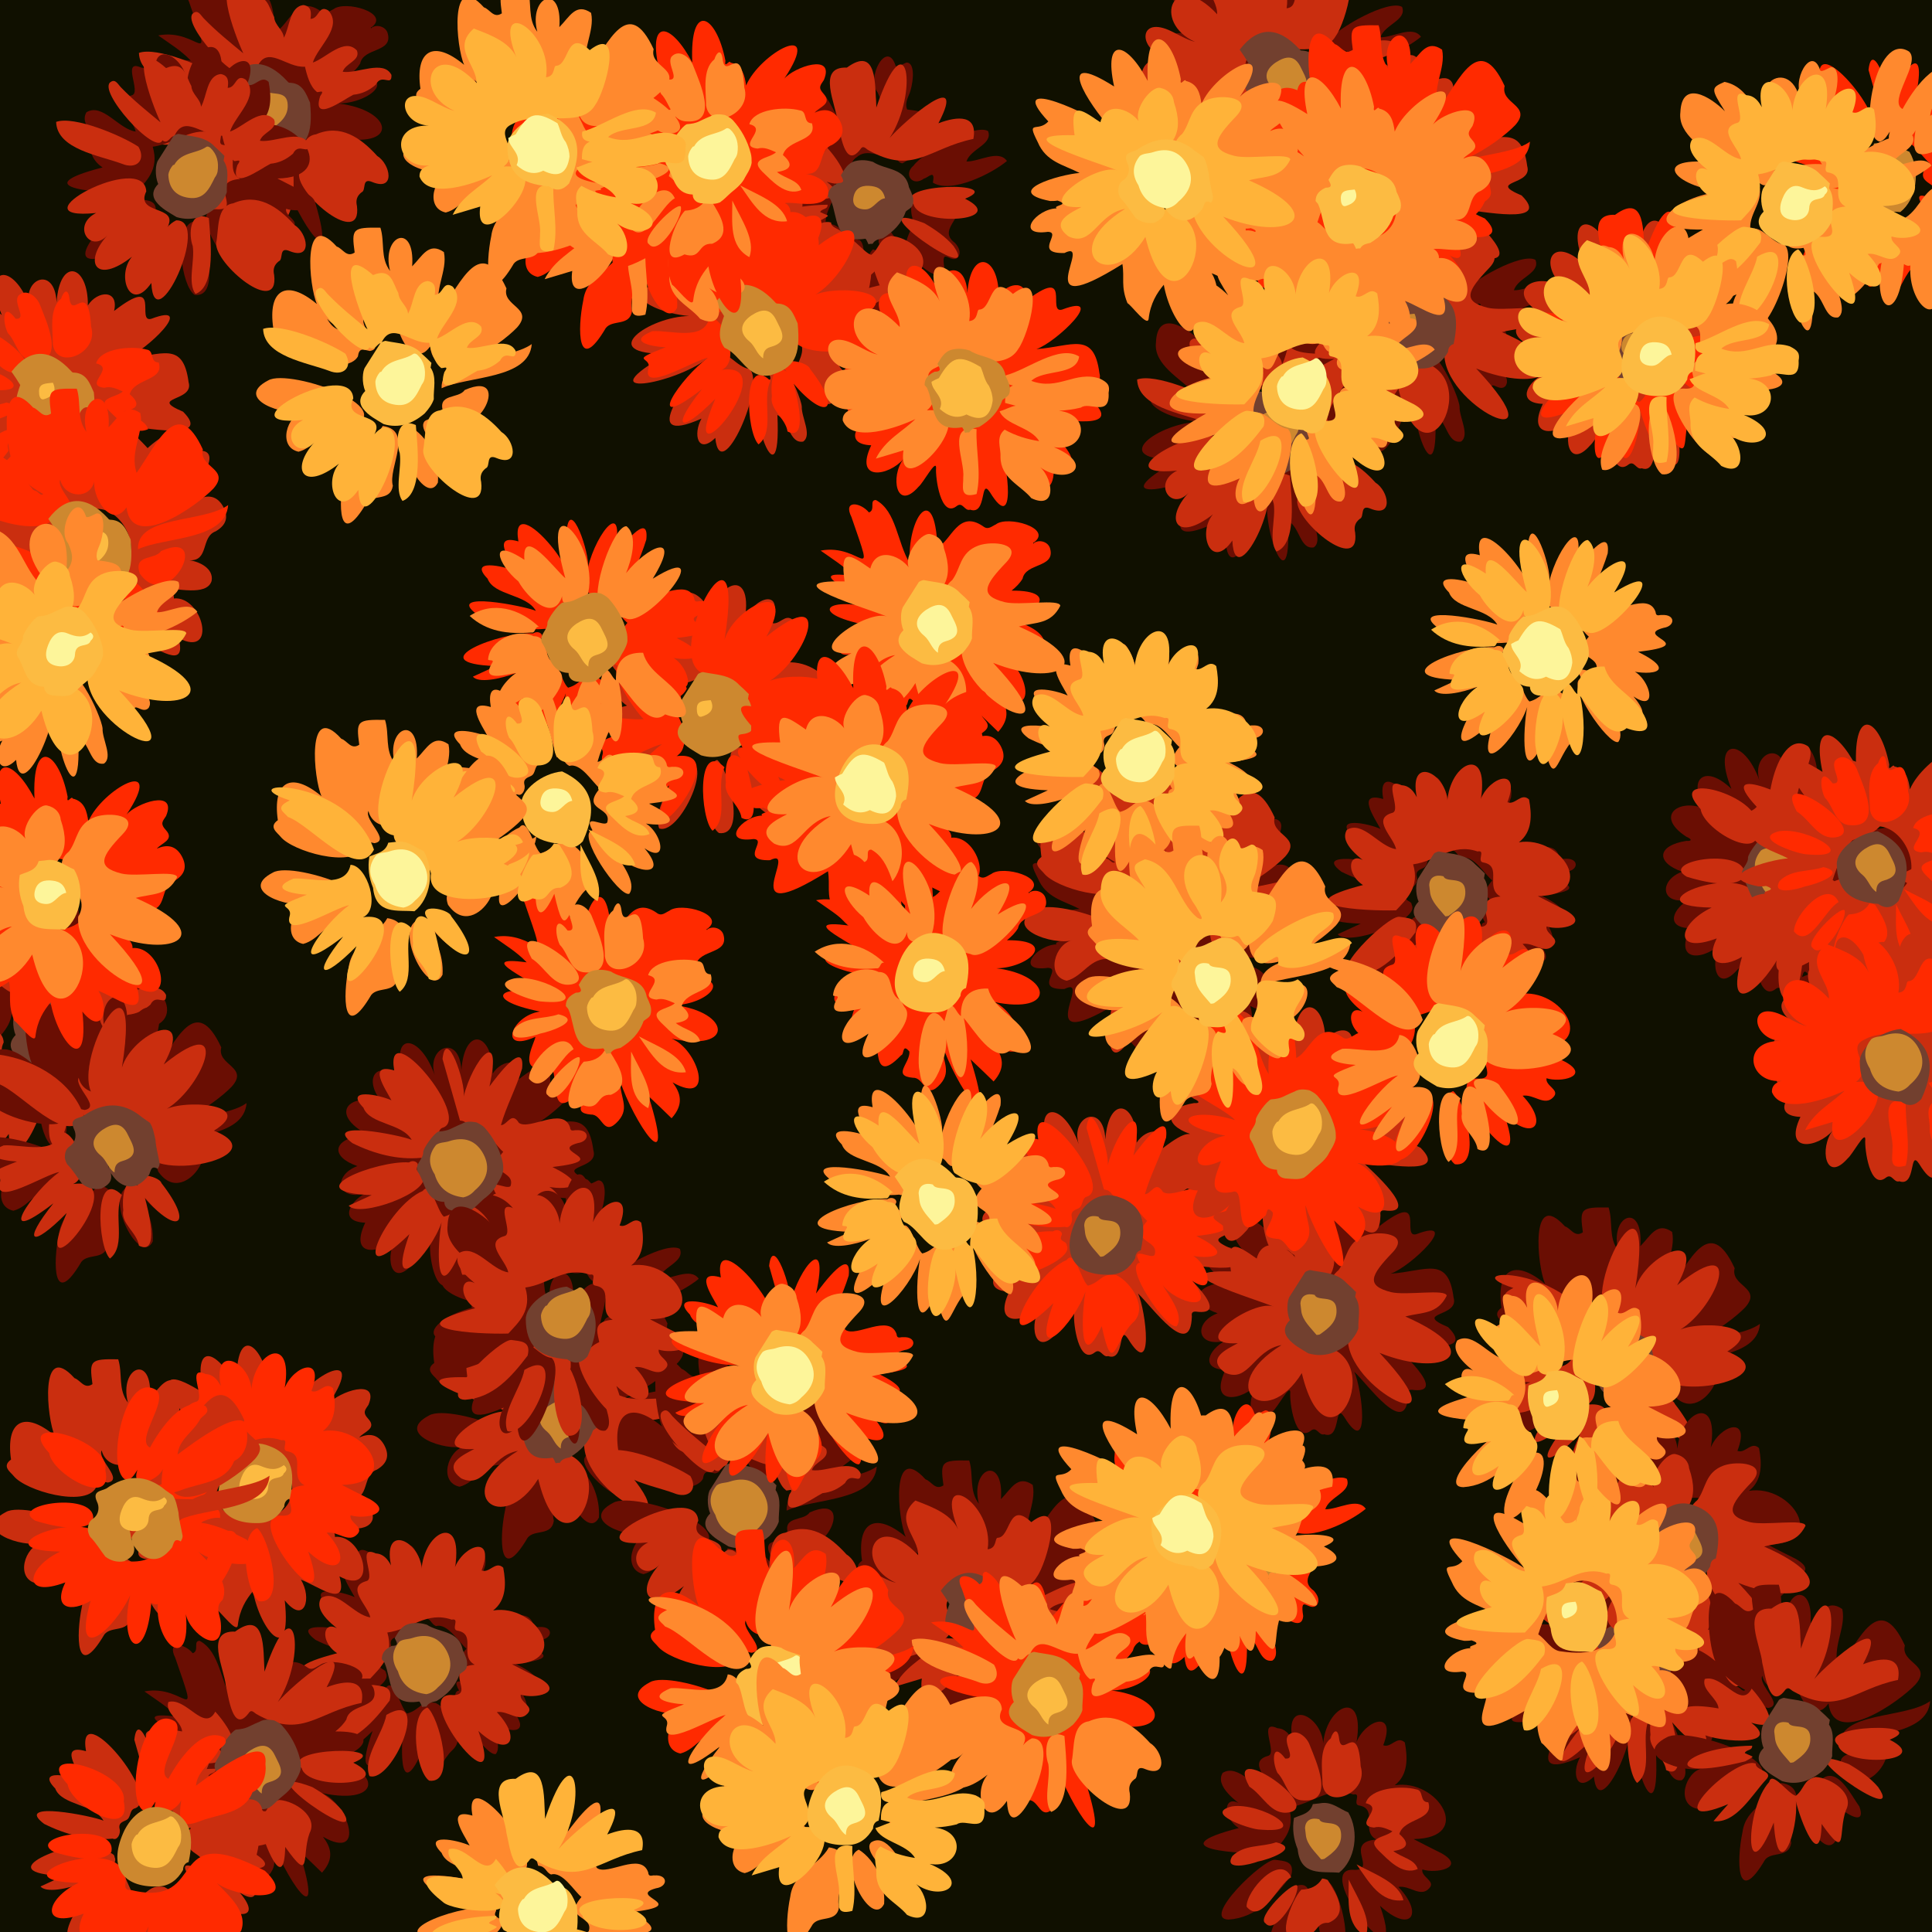 <svg xmlns="http://www.w3.org/2000/svg" xmlns:xlink="http://www.w3.org/1999/xlink" version="1.1" width="1200" height="1200" viewBox="0 0 420 420"><style>.bl{mix-blend-mode:screen;}.r{transform-origin:center;transform-box:fill-box;}.r0{transform:rotate(154deg);}.r1{transform:rotate(349deg);}.r2{transform:rotate(340deg);}.r3{transform:rotate(357deg);}.r4{transform:rotate(32deg);}.sh{filter:drop-shadow(1px 1px 2px #6a0e0380);}.bg{fill:#101000;}.p0{fill:#6a0e03;}.p1{fill:#CA2E0F;}.p2{fill:#FF2A00;}.p3{fill:#FF892E;}.p4{fill:#FFB339;}.m0{fill:#72402F;}.m1{fill:#CD882F;}.m2{fill:#FCBB42;}.m3{fill:#FDF59A;}</style><defs><path id="p0" d="M62.8,37.5c-7.8-3.3,2.5-2.1,1.2-6.4c-1.2-9.2-5.9-5.8-13.7-5.2c4.4-1.5,15.6-12.4,5.6-8.6 c-3.5,1,2.5-9.9-8.1-1.7c1.1-4.7-3.6-4.5-5.7-1.2c0.1-8.9-6.1-10.6-6.8-0.7c-0.4-8.2-7.7-5-5.8,1c-3.5-9.8-10.6-9.2-6.1,1.8 c-6.8-6.5-10.2-0.4-4.4,5.1c-5.8-3.8-13.1,0.3-5.4,5.3c1.2,0.5,1.3,1,0,0.9c-6.4,1-6.7,4.7-0.9,6.7c-5.2,1.9-4.7,7.5,1.6,6 c-3.4,1.8-5.6,6.1,0.1,6.3c-3.8,8,3.8,6.7,7,3c-2.9,3.7-1.6,11.6,3.3,6c1-0.8,3.8-6.1,3.8-4.1c-0.2,2,1,11.1,4.5,8.3 c1.3-1,1.7,1.2,2.9,0.8c3.7,1.3,2.1-7.1,4.3-3.8c5.8,9.5,3.9-6.2,2.2-9.8c3,2.8,11.4,14.7,11.7,5c-0.2-1.3,0.7-1.1,1.5-1 c7,0.5-3.5-8.8-5.4-10.6C53.4,40.7,69.5,44.2,62.8,37.5z"/><path id="p1" d="M54.3,24.8c0.7-3.5,7.1-2.3,6-6.5c-0.4-1.6-2.5-2.1-3.6-1.2c0.3,0.4-0.4-0.2,0.1-0.2 c4.1-3.1-5.8-5.9-8.3-3.9c-0.9,0.4-1.7,1.3-2.8,0.4c-5.4-3.7-6.9,3.2-9.9,4.6c-0.6-14.9-6.7-6.2-6,3.5c-2.8-4.6-2.9-11.4-7.4-13.8 c-1.5,0,0,2.2-1.5,2.7c-1.8-2.2-5.7-2.8-3.8,1c5.5,15.9,2.2,5.6-6.7,7.3c2.5,1.8,4.9,3.2,7.1,5.5c-12.2-1.6,2,4.1,5,7.3 c-10.1-3.1-15.6,0.7-2.1,3.4c-6.3,0.9-9.2,9.2-1,5.5c-0.2,1.4-4.2,8.1,2.6,6.7c3.3-1.3-0.7,13.3,6.9,5.3c0.7-0.1,0.2-2.7,1.8-0.8 c0.2,2.5-3.9,5.3,0.8,5.7c2.4-0.1,2.6,4.5,5.4,1.9c3.3-3.1,0.9-5.3,0.9-9.2c2.8,8.6,12.4,23.2,6.2,3.3c2.1,2,3.6,3.4,5,4.8 c2.7-3,2-5.5,0.2-7.8c9.6,5.4,5.4-7.4-0.2-9.5c13.8,2.9,12.8-5.8,0.6-7.3c7.1-0.1,13.6-6.2,2.3-6.1C52.9,26.6,53.7,25.8,54.3,24.8z"/><path id="p2" d="M63.5,26.1c-1.3-2.3-3.2-2.6-5.4-1.6c0.9-1.2,3.9-1.9,2-4c-1.4-1.5-0.7-2,0-3.1c2.5-6-6.5-2.8-8.6-0.3 c8.8-13.3-5.4-5.5-8.3,1.5c-0.3-2.2-0.8-4.4-3.4-5c-0.2-0.8-1.4,1.5-1.1-0.4c-2-10.2-7.8-13-7.2,0.4C27,5,21.8,3.7,24.2,14.8 c-13.6-8.6-5.5,3.9-0.7,9.2C20,21.4-0.2,11.6,9.9,22.4c-2.3,2.5-4.9-0.6-2.3,4.5c1.8,4.3,5.6,4.9,9.1,6.7c-4.2,0.3-17.1,4-6.4,6.1 c0.5,0,1.1,0,1.6-0.1c2.9,1-1.1,1-0.2,1.7c-4.4,0.1-9.2,6.1-1.9,5.1c3.2,0.1-3.3,4.8,3.6,4.6C20,47.7,4.7,66.7,26,53.4 c0.5,3.1-0.4,4.8,1.1,8.5c0.9,0.5,4.4,5.3,4.6,3.4c0.4-3.4,1.8-5.6,3.3-7.4c1.5,8.5,8.5,16.7,6.9,2c4.3,5.4,6-0.5,3.5-4.5 c3.6,1.3,10.4,6.6,8.4-0.7c8.6,4.5,5.3-9.2-1-8.6c0.1-0.7-0.5-1.8-1.2-1.9c1.3-0.6,8.3,1.6,9.4-1.9c0.5-2.7-2.6-4.2-4.8-4.5 c4.3,0.2,2.4-5.1,5.7-6.3C64.3,30.1,64.7,28.3,63.5,26.1z M31.4,42c-2.1-0.1-3.3-2.6-5-3.7C35.9,8.4,56.8,45.8,31.4,42z"/><g id="p3"><path d="M26.8,28.5c0.3-2,1.1-1.5,2.6-1.2c3.6-0.6-2.3-5-1.3-7c1,4.1,6.8,4.4,7.5-0.1c-0.9,3.3,3.5,11.1,6.9,6.1 c1.2,9.7,15.3-0.3,18.9-4.1c3.8-4.3-3.3-4.6-2.3-8.5c-5.5-11.9-9.8-1.5-14.4,5.1c-1.6-4.7,1.7-8.8,0.8-13 c-3.3-2.3-4.7,0.9-6.9,3.1c0.7-9.8-6.8-6.8-4.8,1c-2.2-2.9-1.1-6.2-2.1-9.4c-6.1-0.1-6.3,0.2-5.6,5.4c-1.8,1.2-2.6-0.9-3.9-1.3 c-7.7-8.5-6,8.9-4.3,12.5c-6.7-5.6-10.7-3.1-9.5,5.2C6.3,23.8,8.3,25,9,25.9C11.6,29.1,24.4,32.7,26.8,28.5z M22.7,22.7 c-1.3-0.4-2-1.4-2.6-2.4c1.2,1.2,2.7,2.2,4.3,3.1C23.8,23.9,23.4,22.9,22.7,22.7z"/><path d="M23.3,44.5c15.7-4-11.3-13.6-16-10.8c-7.7,4,3.6,7.9,7.8,6.7c-3.8,0.8-5.8,7.8-1.2,8.8 C17.5,48.3,19,44,23.3,44.5z"/><path d="M28.7,60.3c1.5-1.9,5.2-0.3,5.7-3.7c-1.1-3.9,4.6-12-2.2-13c-2.3,4.1-7.7,5.3-8.4,10.7 C22.5,60.5,22.5,70.8,28.7,60.3z"/><path d="M44.2,55.9c0.3-4.3-1.7-9.4-5.5-11.8C33.7,46.3,41.4,61.5,44.2,55.9z"/><path d="M64.6,25.8C59.2,29.7,44.7,28,45,35.4C50.8,32.7,64,33.5,64.6,25.8z"/><path d="M45.4,40.7c6.3,9,15.9-9.9,4.6-4.9C48.7,37.8,43.9,36.4,45.4,40.7z"/><path d="M41.4,42.5c-2.9,2.5,10.4,13.3,7.8,6.2C47.5,46.4,44.7,40.4,41.4,42.5z"/></g><g id="p4"><path d="M32.9,43.2c-2.7-0.3-4.9-4.3-7.4-3.4c-0.3-3.7,3.3-6,1.7-10.3c2.9,2.9,3-3.2,5-4.3c2.5-2.2,5.1,0.4,7.6-0.7 c0.9-0.4,1.1,2,2.4,2c2.2-1.2,4.3-3.2,5.5-5.3c1.7-5.3,0.3-5.8-4.5-6.4c-0.6-1.5,0.3-2.7,0.7-4c0.8-2.7,0.9-6.2-0.8-6.2 c-0.3,0-2.1,1.2-2.4,0.7c-1.9-5.9-6.5,2.7-3.9,5.8c0.8,1.8,1.6,3.8-0.4,6.1c1.8-16.5-14-11-5.4,0.9c0.4,0.9,2.4,3.6,0.3,2.4 c-4.4-3.5-5-11.4-11.4-12.7c-3,1.3-3,1.5,0.1,6.4c-3.3-3.3-9.4-6.9-9.7,0.2c-0.6,4.9,5.4,7.9,8.3,11c-15.3-1.8-10.1,5.2,1.2,6.3 c-8.7,0.1-20.7,8.5-4.6,8.2c-18.3,10.3,1.6,6.5,8.5,1.1C20,45.3,8.1,60.4,22.5,54c-1.9,3.4-0.8,7.9,3,4.2 C26.6,69.2,36.7,46.3,32.9,43.2z"/><path d="M44.3,51.4c-0.2-2.9-7.5-17.9-7.3-7.9c0,0.8,1.7,2.9-1.2,1.7c-4.7,4.1,4.2,29.7,3.2,8 c2.6,1.4,2.6,6.3,5.6,5.8C46.6,57.6,44.2,53.7,44.3,51.4z"/><path d="M64.9,26c-1.8-2.6-6.1,0.2-8.8,0.1c0.9-2.8,5.8-3.7,4.7-6.6c-2.9-1.7-14,4.5-16.2,7.5 c-2.3,1.9-0.2,4.7,2.3,2.8c0.8-0.1,2.5-2.2,1.9,0.9C52.8,33.2,61.7,28.7,64.9,26z"/><path d="M53.1,33.9c-3.4,2.2-10-2.8-8.9,3.9c0.9,2.6-1.7,4.7-1.2,7.3c0.9,2.1,8,8.7,8.3,4.2c-0.8-5,1.4-0.7,3-2.4 c0.7-1.1,0.1-2.2-0.7-3.1C49.1,40.6,57.8,37.2,53.1,33.9z"/></g><g id="p5"><path d="M35,24.6c1.7,0.1,1.6,1.4,2.8,1.9c2.5-0.7,5,3.6,6.6,4.9c-4.2,4.9,2.7,3.9,1.6,7.4c-0.7,1.1-5.4-2.2-3.2,1.7 c-3.7,0.6,5.8,14.6,8,13.8c1.7-2.4-1.7-6.6-3.1-9c3.1,4.2,12.4,6.2,6.4-0.9c6.4,4.3,2.8-6.5-1.9-5.9c4.5,1.5,12.5,1,2.9-3.8 c13.7-1.6-1.1-3.4,5.5-5.2c2.7-0.4,2.6-3-0.3-2.8c-0.5-0.1-1.3,0.5-1.4-0.7c-1.6-4.5-8.8,0.8-11.1-0.9c-1.6-2.6-2.5,0.5-3.9,0.5 c1.1-4,3.3-8,4.6-12.3c0.7-6.5-5.5,1.7-7.1,3.9c3-13.7-3.7-5.7-5.6,2.2c0.5-3-3.8-15.4-4.6-8.2"/><path d="M37.7,43.2c-3.4-0.5-3.3,1.5-6.2,2.3c-1.5-1.2-2.8-8-4.6-5.6C19,43.2,9.9,63,24,49.3c-5.3,14.8,4.7,4.3,7-2.6 c-0.9,4.6-1.5,18.4,3.5,7.6c2.5,11.3,2.7,3.3,6.7-0.7C44.7,50.6,41.1,44.9,37.7,43.2z"/><path d="M26.9,36.7c0-1-1.9-0.7-1.1-2.2c0.3-0.7-0.8-1.5-1.9-0.8c-6.9-0.5-25.1,6.5-8.1,7.1c-1.7,0.8-3.3,1.5-5,2.3 C13.1,45.9,28.8,40.1,26.9,36.7z"/><path d="M11.6,29.5c4.6,2.3,9.8,3.7,14.9,3.2c1,0.5,1.8-1.1,1.5-2.1c-0.3-1.2,0.5-1.5,1.4-1.9c1.1-0.5,0.7-2,1.7-2.5 C38,24.4,18.5,1,20.7,13.7c-5.9-1.7-2,3.9-0.6,6.5C17.5,19,9.7,17.4,14,21.8c1.4,3.7,8.4,3.3,10.5,7C22.3,27.8,4.7,24.3,11.6,29.5 z"/></g><g id="p6"><path d="M60.4,37.9c-1.8-0.9-3.6-1.8-6.1-3.1c13.3-0.2,5.3-13.2-4.1-11.7c3-2.3,2.8-6.1,2.2-9.3 c-1.7-1.6-3,1.3-4.7,0.6c3-7.8-3.8-5.6-5.8-0.7C44,1.3,34.4,6,34.6,15.5c1-6.9-8.6-12.1-6.6-2.2c-0.7-1.3-1.6-2.5-3.3-2.6 c-4.4-2,0.1,5.4-2,6C18,18,23,22,23.5,24.6c-3.7-0.5-7.2-6.3-10.7-4.2c-1.8,3,3.2,6.3,5.1,7.9c-4.5-4.6-5.9,1.3-1.6,4.1 c-17.8,4.6,0.1,5.7,7.2,5.5c2.2-2.4,5.2-5,3.7-10c5.2-0.7,8.5-4.7,14-2.8c1.9-0.4-0.3,2.2,1.3,2.4c4.2,0.8,0.2,5.5,3.7,7.4 c-7.2,0.6,0.2,6.6-4.7,6.6c-10.2-1,12.3,27,5.5,7.8c6.6,6.1,9.7,1.9,4-4.1c2.5-0.4,4.8,2.4,6.7,0.3c1.5-1.6-1.8-2.4-1.5-4.1 C59.2,42.4,65.8,41,60.4,37.9z"/><path d="M22.9,48.7L22.9,48.7L22.9,48.7z"/><path d="M27.7,42.7c0.8-3.2-1.5-3.1-3.5-3.4C21.7,39,8,52.2,14.1,52.3C20.2,51.9,24.2,47.3,27.7,42.7z"/><path d="M27,45.8c-0.8,4.2-5.2,9.3-3.7,13.3C28.3,60.8,37,40,27,45.8z"/><path d="M35.9,44.2c-4.1,1.5-2.5,13.9,0.4,15.9C42.4,60.9,38.3,45.9,35.9,44.2z"/></g><g id="p7"><path d="M16.7,20.9c0.7,4.7,14.1,12.1,12.2,3.7C30.1,17.9,8.5,12,16.7,20.9z"/><path d="M13.7,35.6c3.2,1,10.4,2.8,12.5,0C27.6,28.9,7.3,32,13.7,35.6z"/><path d="M59.6,39.7C37.3,28,47.7,48,30.6,43.9c-2.1,0.1-1.1-1.6-1.3-2.5c-1-10.5-30,0.6-10.2,0.9 c-7.4,3.5-8.5,10.3,1.1,6.7c-2.8,5.8,1.3,6.5,5.5,4c-4.2,14.7,5.3,6,8.6-1.2c-2.7,11.9,3.5,15.5,4.6,1.6c0.4,0.3,0.9,0.5,1.4,0.3 c-0.6,8.9,7.3,15.1,6.1,2.2c0.8,4.3,8.3,9.5,7.6,1.9c-0.1-1.7-1.4-3.5,0.4-5c1.6-4.2-2.8-7.8-5.3-10.5 C52.7,45.4,67.6,47.3,59.6,39.7z M49.8,39C49.8,38.9,49.8,38.9,49.8,39c0-0.1,0.1-0.1,0.2-0.1C49.9,38.9,49.8,39,49.8,39z"/><path d="M33.7,26.8c1.1-0.4,1.6-1.4,2.2-2.3c-1.7,4.6,4.6,2.4,5.5-0.2c-0.5,3.9-0.8,6.5,4.1,4.6 c4.1-1.6,9.6-1.6,11.4-6.3c2.2-1,3.1-3.7,2.8-6.1l0,0c0.9-7.6-12.5,2.8-15.1,4.7c0.3-3.3,3.4-4.9,4.8-7.5c0.5-1,2.5-1.5,1.3-3 c-4.9-2.5-10,5.1-12.1,9C35.3,18,42.7,9.6,40,7.2C32.7,2.6,28.7,25.8,33.7,26.8z"/></g><g id="p8"><path d="M46.4,25.8c2.2-3,6.3-17.7-1.2-11.9c-5.1-4.8-4.4,3.3-7.3,3.4c-0.7,0-0.1,2.3-2.2,2.5 c1.6-9.9-12.5-18.9-6.1-3.5c-1.3-4.1-6-5.7-9.6-7.1c-4.9,4.3,0.7,7.9,0.6,11.9c-9.6-10.3-14.3,1.8-4.8,6c-2.1-0.5-4.2-2-6.3-2.8 c-6.6-2.4-5.5,5.7,0.7,6c-9.7-0.2-6.7,11.2,2.2,8.2c-1.8,0.4-4.3,0.6-4.2,2.9c2,5.1,12,1.5,15.8-0.3c-2.7,2.7-6.5,4.4-8.6,8.6 c2.4-0.7,4-1.2,6-1.8c-1.7,12.7,18.8-9.7,5.1-8.7c4.1-3.3-2.5-7.3,1.8-9.2C34,26.8,43.3,31.2,46.4,25.8z"/><path d="M37.3,43.3c-6.6-1.2-2.5,6.9-2.9,10.4c0.1,1.9-1,4.8,2.9,3.7C38.4,52.7,37.1,48,37.3,43.3z"/><path d="M64.1,32.3c-5.4-1.8-9,2.7-14.9,0.5c2.7-2.6,9.8-1,10.4-5.3c-4.4-2.7-11.2,2.9-16,4.1c-0.3,1.3,0.3,2,1.6,2.2 c-1.6,0.7-1.7,2.3-1.7,3.8c0.8,0.2,1.6,0.4,2.3,0.6c-1.2,0.2-2.3,0.9-3.5,1.2c1.2,3,6.8,3.4,8.6,6.5c-2.6-0.4-5.2-1.2-7.5-2.5 c-2,1.7-0.8,3.8-0.9,5.9c0,4.7,4.3,6.1,6.7,9c5.9,2.8,4.7-5.1,1.3-7.2c5.9,4.9,13.5,0.3,3.6-3.9c6.9,1.2,8.3-7.1,1.1-7.9 c1.6-0.1,3.2-0.3,4.8-0.7c1.8-1.4,6.3,2.2,6-3.2C66.3,33.8,65.9,33.2,64.1,32.3z"/></g><g id="p9"><path d="M58,44.9c-3.6-4-8-7-13.3-4.7c-3.7,0.5-3.1,5.7-3.7,8.6c-0.4,4.6,13.7,16.2,12.6,7c-0.3-1.3,0-2.2,1-3 c1.1-0.4-0.1-3.3,2.4-2.2C62,52.6,60.9,46.7,58,44.9z"/><path d="M32.3,43.9c-0.8,0.4-1.4,0.9-1.9,1.5c2.6-4.9-7.1-2.6-4.6-7.8c-0.5-9-29.5,6.6-10.9,4.7 c-5.4,2.7-1.3,9,2.5,4.8C12,53,14.8,58,22.7,51.8c-3.5,4.1-0.4,12.4,4.2,5.7C27.5,70.6,40.1,43.7,32.3,43.9z"/><path d="M39.4,43.4c-4.3-1.9-4.4,3.7-3.5,6.1c0.5,3.2-1.2,8,0.6,10.4C41.1,58.2,39.7,47.6,39.4,43.4z"/><path d="M20.5,31.6c3.1,1.3,5.3-0.7,3.6-3.7c-3.6-2.4-14-6.8-17.9-5.4C6.4,28.5,15.7,29.8,20.5,31.6z"/><path d="M61.1,27.3c-1.7-3.4-7.5-0.2-10.6-0.7c0.6-1.9,3.9-2.4,3.1-4.6c-2.7-3-6.8,1.7-9.6,2.6 c1.1-3.5,6.6-7.7,3.4-11.3c-2.2-1.4-2,1.8-3.9,1.8c0.2-1.4,0.2-2.7-1.5-3c-3.1,0.3-3,4.9-4.3,7.1c-0.1-1.7-2-2.7-2.1-4.5 c-1.2-2.1-1.5-5.6-5.5-3.9c-9-7.9-3,8-1.2,11.8C26,20.2,23,17.8,20.3,15c-0.6-0.6-1.2-1.9-2.2-1.2c-3.2,1.8,9.8,16.2,11.2,12.7 c1.2,1,1.7-1,2.6-0.9c2.2-5,6.3,0.2,10.4-0.1c0.4,1.8,1.1,4.3,2.5,5.4c0.1,0.5,2.1-0.8,0.8,1c-1.9,6,5,0.8,7.2-0.3 c1.9-0.2,3.4-0.9,4.9-2.2C59,26.8,61.2,30,61.1,27.3z"/></g><g id="pa"><path d="M26.9,43.4L26.9,43.4c4-1.7,0.9-11.3-2.7-11.4c-1,5.3-8.5,2.7-12.4,3c-5.4,2.2-0.6,3.3,2.9,3.5 c-8.3,3.2-3.1,1.9-3.7,4.5c-1.7,5.7,10.1-1.9,12.9-2.2c-5.7,4-14.7,17.1-1.3,6.8c-6.9,8.6-4.8,9.9,2.9,2.1 C16.5,70.6,41.2,41.4,26.9,43.4z"/><path d="M46.1,43.2c-0.5-1.7-7.8-3-5.1,0.6c-3.5-2.6-3.4,3.8-3.2,5.3c-0.6,2.9,3,4.8,3.4,7.7 c4.7,2.3,1.9-8.2,1.3-10.4C49.4,54.5,53.4,52.6,46.1,43.2z"/><path d="M37.5,45.8c-6.2-6.1-5.3,11.2-2.6,13.8C38.6,56.7,35.5,49.9,37.5,45.8z"/><path d="M10.6,21.6c4.9,1.7,15.1,14.1,18.7,7.1C23.6,12.6-2.9,13.5,11,18C7.6,19.6,9.7,20.5,10.6,21.6z"/><path d="M57.5,31.8c9.8-6-7.7-7-11.2-4.2c8.6-4.2,15.9-22.8,0.3-10.2c7.1-12.9-6.8-6.9-9.1,0.7 c5.2-32.2-15,5.4-3.9,7.5c0.1,3.4,7.3,4.5,8.1,8.3C39.9,44.4,72.6,37.8,57.5,31.8z"/></g><g id="pb"><path d="M39.7,42.3c-2.7,0.6-2.4,2.6-4.3,4.1c-1.7-0.4-5.2-5.6-5.8-3c-5.2,5.6-5.6,25.1,1,8.8 c0.9,13.9,5.5,1.8,4.8-4.7c0.9,4.1,5.4,15.6,5.6,5c5.8,8.2,3.5,1.9,5.3-3C48.2,45.9,43.1,42.5,39.7,42.3z"/><path d="M53.3,44.5c-1.7-2-4-3.6-6.4-5C30.8,33.4,59.9,54.1,53.3,44.5z"/><path d="M28.9,42.9c1.9-1.9-2.4-2-2.2-3.5c-4.5-1.9-22.2,15.6-6,8.8c-1.1,1.2-2.1,2.4-3.2,3.7 C22.4,52.5,25.9,46.1,28.9,42.9z"/><path d="M55.8,34.2c9.4-3.8-16.3-3.4-11.2,1.2C45.9,40.4,65.6,39.1,55.8,34.2z"/><path d="M14.3,32.5c2.2,2.1,18.8,3.6,11.4-2c7.4,2.3,2.6-4.7,0.1-7.4c-2.4,4.6-6.3-3.2-10.2-2.1 c-0.8,2.4,2.8,4.1,3,6.4C12.3,26.3,6.8,26.6,14.3,32.5z"/><path d="M24.4,38.9c2.3-1.3,1.9-0.8-0.1-1.8c0.3-0.8,1.7-0.5,1.6-1.6C10.2,35.7,4.9,43.8,24.4,38.9z"/><path d="M28.1,17.5c0.6,2.3,1.5,10.4,4.9,6c0.6-1,1.1-0.3,1.7,0.1c9.9,5.6,13.2-0.4,22.9-2.4c1-5.3-3.4-5-7.6-3.4 c6.6-12.6-7.5-0.4-10.6,3.2c6.4-9.9,3.9-26.6-2.9-6.6c-0.3-4.8,0.3-13.6-6.4-8.7C23.4,5.4,27.8,13.8,28.1,17.5z"/></g><g id="pc"><path d="M28.8,40.4c-3-1.1-1.2-6.1-4.8-6.1c-3.6-1.8-9.6,0.8-9.9,5.1c0.3,0.3,1.4-0.1,0.9,0.7 c-2.7,4.4,3.3,2.4,5.2,2.2c-5.2,3.6-6.4,11,1.6,5.4c-6.2,12.8,11.9-1.7,7.8-5.8"/><path d="M23.5,33.5c1,0.2,0.7-1.4,1.7-1.2c-4.2-4-10.1-5.7-15.1-2.4C13.8,33.3,18.4,33.9,23.5,33.5z"/><path d="M55.9,47.6c-2.2-3.7-6.9-5.3-8.1-9.7c-4.2-0.1-6,2-5.9,6c-1-0.7-1.2-2.3-2.6-2.6l-1,3.7 c-4.5-6.8-6.2,7.7-5.4,10.8c1.2,9.3,6.7-3.6,5.7-7.3c3.5,17.3,6,4.9,3.9-4.2c2.2,2.5,6.6,10.1,10.1,7 C55.8,52.5,58.9,52.4,55.9,47.6z"/><path d="M35.6,25.9c3.5-11-11-26.5-4.7-4.2c-2.1-1.7-9.5-11.8-8.9-4c-7.9-5.2-5.9,0.9-1.3,4.7c2,3.6,7.7,9,9.5,3.2 C30,28.8,34.5,28.3,35.6,25.9z"/><path d="M38.5,28c1.8,1.1,2.3,1.7,5.5,2.4c4.5,2.5,20.8-17.8,5.9-8.6c6.6-10.7-1.3-6.9-5.8-1.2 c1.1-2.7,2.7-8.1,0.1-10.2C41.4,10.2,36.1,24.9,38.5,28z"/></g><g id="pd"><path d="M32.5,41.3c-8.8-14.2,9.7-8.6,4.7-23.1c-0.1-1.4-1.1-2.7-3-3.1c-2.2-0.4-6.6,5.7-4.1,8.1 c-1.7-3.3-7.6-5.7-8.9-0.6c-4.6-3.2-6.6-4.5-5.6,2.8c-16.5-0.4,5.4,6,9.4,7.7c-4.2-2-19.5,8.6-7.9,7.9c-2.4,1.3-7,3.3-2.8,6.4 c5.2,2.4,6.2-4.9,12.3-6c-14.9,9.2-3.4,18.7,4.4,6.1C37,72.4,51.7,40.9,32.5,41.3z"/><path d="M53.5,35.2c3.7-1,6.9-0.4,9-4.5c-0.1-1.6-8.8,0-12.1-0.8c-5.5-1.4-4.5-3.6,0.3-8.6c4-4.2-3-4.8-6-3.7 c-4.1,1.5-3.8,5-5.7,7.5c-5.5,4.5,5.6,8.2,2,14.2c-0.9,11.9,26.3,24.5,6.9,3.8C61.9,48.7,71.7,43.2,53.5,35.2z"/></g><g id="pe"><path class="st6" d="M18.6,23.4c3,1.9,4.7,6.3,8.6,5.6C34.9,27.6,12.7,12.7,18.6,23.4z"/><path class="st6" d="M24.7,20.4c2,2,2.2,6,5.7,6c6.9,0.4,2.7-8.5,1.3-12.1c-0.6-1.7-3-3.8-4.7-2c-1.2,1.6,2,5.2-0.6,5 C23.5,13.4,23.5,18,24.7,20.4z"/><path class="st6" d="M42.8,19c-0.6-10.3-4.1-1.4-4.7-6.1c-0.3-2.4-1.3-1.6-1.8,0c-2.7,2.2-1.8,6.9-1.8,10 C35.3,28.6,44.6,24.8,42.8,19z"/><path class="st6" d="M20.5,32.7c12.5,1.2,0.5-6-5.7-5C8.6,29.2,18.4,32.5,20.5,32.7z"/><path class="st6" d="M20.4,39.7c2.2-0.4,9.5-2.9,4-4.2c-3.1,1.1-6.9,0.4-9.5,3C12.9,41.8,18.9,40.3,20.4,39.7z"/><path class="st6" d="M57.5,26.8c-2,0-0.9-2.6-2.6-2.8c-3.3-0.9-10.1-0.3-11,3c4.3,1-2.9,4.8,1.8,5.3c1.4-0.4,2.6,0.2,4,0.8 c-1.5,1.4-5.9,1.3-3,4.2c2,1.9,5.1,5.5,8.5,4c-0.7-2.2-3.4-2.4-5.3-3.9c3.3-0.5,3.5-1.8,1.3-3.7C52.2,30.2,58.8,30.8,57.5,26.8z" /><path class="st6" d="M27.7,43.1c-2.4-5.3-9.8,2.9-9.7,6.4C21.3,53.5,24.7,44.7,27.7,43.1z"/><path class="st6" d="M34.4,43.4c-1,1.7-2.6,2.3-4.5,2.4c-2.1,2-6.3,13-0.1,9.5c3.8,1.2,2.8-2.5,6-2.3c4.6-1.9,1.7-6.3-0.1-9.2 C35.7,43.6,34.5,43.3,34.4,43.4z"/><path class="st6" d="M41.9,40.3c2.8,4,5.2,8.4,10.2,7.8C51.1,44.3,46,42.5,41.9,40.3z"/><path class="st6" d="M40.2,43.6c0,4.9-0.7,9.9,3.7,12.3C45.3,52.2,42.2,47.8,40.2,43.6z"/><path class="st6" d="M29,44.9c-1-1-9,7-6.9,8.2C24.2,55.8,29.6,47.1,29,44.9z"/></g><path id="m10" d="M44.2,33.3c-0.7-2.7-2-5.1-3.9-7.2c-0.5-0.5-1.1-0.8-1.7-1.1c-1.1-0.2-2.2-0.3-3.2,0.3 c-2.7,1.1-2.6,1.5-5.1,1.7c-1,0.4-3.2,3.5-3.3,4.4c0.1,1.6-1.9,2.6-1.2,4.3c1.7,2.4,1.6,6.4,5.8,6.6c0,0.7,0.3,1.2,0.9,1.6 c0.4,0.2,0.8,0.3,1.2,0.3c1.3,0.1,2.6,0.3,3.8-0.2c0.9-0.6,1.6-1.4,2.4-2.1c1.2-1,2.4-1.9,3.1-3.4c0.2-0.4,0.5-0.8,0.7-1.2 c0.3-0.6,0.6-1.2,0.7-1.9C44.4,34.7,44.4,34,44.2,33.3z"/><path id="m11" d="M37.4,44.6c-5,0.8-6.3-4.5-9.9-6c-1.7-2.3-0.9-4.6-0.1-6.9c-0.6-1-1.2-1.9-1.9-2.9 c3.9-5.1,8.3-5.2,13-0.1c0.2,0.3,0.4,0.3,0.7,0.3c2.6,0.2,3.3,2.3,4.2,4.3C44.1,40.5,42.7,43,37.4,44.6z"/><path id="m12" d="M35.7,44c-0.3,0-0.6,0-0.9,0.1c-0.2-0.4-0.5-1.2-0.7-1.2c-6.9,1.1-5.9-4.8-7.5-8.4 c-0.1-0.3-0.4-0.5-0.6-0.8c0-1.5,0.9-2.3,2.2-2.9c1.8,0,0.9-1,0.6-1.7c0.8-1.3,1.5-2.7,3.2-3.1c1.3-0.3,2.5-0.2,3.8,0.2 c2.7,1.8,7,1.2,7.8,5.5c0.3,0.6,0.6,1.3,0.8,1.9c0.2,0.7,0.2,1.4,0,2c-0.3,0.7-1,0.9-1.5,1.4c-0.9,2.6-2.7,4.4-5,5.8 C37.1,43,36.2,43.1,35.7,44z"/><path id="m13" d="M44.8,33.8c-0.3-1.3-0.5-2.6-1.2-3.7l-1.7-1.2c-4.2-3.5-8.5-3.3-12.8-0.3c-1.2,0.6-3.1,0.5-2,2.9 c0.5,1,0.5,2.6-0.8,3.6c-1,0.6-1.2,1.5-1.2,2.6c0.1,0.5,0.2,0.9,0.5,1.4c1.3,1.3,2.2,2.9,3.3,4.3c1.2,0.9,2.6,1.3,4.1,1 c1.4-0.7,2.5-1.5,2.1-3.3c0-0.1-0.1-0.1-0.1-0.2c0.8,1.2,1.7,2.3,3.1,2.8C39,44,40,44,40.9,43.6c1-0.5,1.8-1.3,2.5-2.2 c0.4-0.8,0.4-2.2,1.9-1.3c0.2-0.4,0.4-0.7,0.4-1.2C45.4,37.1,44.9,35.5,44.8,33.8z M36.4,37.1c-1,1-2.4,1.9-1.5,3.6 c-0.7-1.3-0.2-3.1-1.5-4.2c-1-0.9-1.4-2.3-0.1-3.4c1-0.9,2.1-0.9,3.1,0.1C37.6,34.5,37.8,35.8,36.4,37.1z"/><path id="m14" d="M42.6,30.9c0.1-0.3,0.1-0.7,0.2-1c-0.7-0.7-1.4-1.4-2.1-2c-2.1-2.3-5.1-2.2-7.9-2.8 c-0.2,0-1,0.3-1.1,0.5l-3.3,5.2c-0.6,0.8-0.8,3.4,0,5.2c-1.1,1.1-1.5,2.4-0.5,3.8c1.2,1.6,2.9,2.4,4.5,3.4c3.4,1,6.3-0.1,8.9-2.3 c0.8-0.9,1.6-1.9,2-3.1C43.2,35.4,44,33,42.6,30.9z"/><path id="m15" d="M43,37.8c-0.8,0.2-1.2,0.9-1.2,1.7c-1.2,2.1-2.9,3.5-5.4,3.6c-8.1,0.3-11-4.6-7.3-12.3 c2.2-4.2,5.7-5.9,9.3-4.5C43.1,28,44.4,31.4,43,37.8z"/><path id="m16" d="M36.3,43.5c-6.3-0.5-8.9-3-9-8.6c-0.1-3.1,4.5-6.8,8.9-7.2c6.5,3.1,7.9,7.7,4.5,15.2 C39.4,44.3,38,44.7,36.3,43.5z"/><path id="m17" d="M28.3,30.2c1.6-0.7,3.5-0.9,4.1-3c0.6-0.1,1.2-0.1,1.7-0.2c2.4-0.4,4,1.2,6,2 c2.5,4.2,1.5,10.4-2,13.1c-3.8-0.3-8.4,0.8-9-5.1C28.2,34.8,27.9,32.6,28.3,30.2z"/><path id="m20" d="M35.7,41.3c-3.1-0.4-5.3-1.9-6.2-5c-1.4-2.2-1.4-4.3,0.3-6.4c0.8-0.6,1.9-0.5,2.8-0.8 c3.3-1.1,5.9-0.2,7.5,2.8s0.7,5.7-1.9,7.9C37.5,40.6,36.7,41.1,35.7,41.3z"/><path id="m21" d="M35.1,40.1c-2.2,1.1-4.1,0.3-5.8-1.2c1.2-2.5-1.7-3.8-1.8-5.9c0.5-0.3,1.1-0.6,1.6-0.8 c2.8-4.8,4.4-5.2,9.1-2.4c0.6,1.3,0.8,2.9,1.8,4.1c0.5,1,0.8,2.1,0.8,3.2C40.3,40.6,38.5,41.8,35.1,40.1z"/><path id="m22" d="M38.9,27.9c0.3-0.1,0.5,0,0.8,0.2c1.5,1.4,1.9,3.2,1.6,5.2c-0.1,0.5-0.3,0.9-0.6,1.3 C39.5,37,38.4,39.5,35,39c-2.9-0.4-4.3-2.2-4.4-5c0.1-0.8,0.5-1.5,1-2.1l0.3-0.1C33.5,29,36.8,29.4,38.9,27.9z"/><path id="m23" d="M35.9,40.9c-1.4-0.9-1.7-2.6-3-3.7c-2.1-1.7-2.2-3.8,0.4-5.6c2.3-1.5,4.2-1.7,5.5,1.1 c1,2.1,2.8,4.6-1.2,5.7C36.1,38.8,35.9,39.8,35.9,40.9C35.8,41,35.9,40.9,35.9,40.9z"/><path id="m24" d="M38.5,33.3c-0.4-2.9-4.1-1.3-4.7-2.8c-1.5-0.4-3,0-3.1,1.9l0.2,1.7c0.3,2,2,3.5,3.3,5.1 c0.2,0,0.4,0,0.7-0.1C36.9,37.7,38.9,36.2,38.5,33.3z"/><path id="m25" d="M41.7,32.3c-0.5,1.6-3.3,0.2-3.4,3c-0.1,2-2.2,3.1-4.6,2.3c-2-0.7-1.8-2.5-1.5-3.6 c0.6-2,1.9-4.4,4.5-3.3c1.9,0.8,3.4,1,5-0.2C42.5,31.1,42.4,31.7,41.7,32.3z"/><path id="m26" d="M38.4,34.1c-1.6,0.2-2.4,2.2-4,2.4c-0.6,0.1-3.2,0-2.9-2.4c0.3-2,1.5-2.8,3.4-2.7 C36.5,31.5,37.9,31.9,38.4,34.1z"/><path id="m27" d="M34.5,31.2c1,2.1-0.3,3.1-2,3.6c-0.7,0.2-1-0.7-1-1.4C31.3,31.2,33,31.4,34.5,31.2L34.5,31.2z"/></defs><g class="g" style="transform:translate(-35px,-35px)"><rect x="35" y="35" width="420" height="420" class="bg"/><g style="transform:scale(1)translate(59px,24px)"><use href="#p1" class="p0 r r0 sh"/><use href="#p9" class="p1 r r1 bl"/><use href="#m11" class="m0 r r2 sh"/><use href="#m24" class="m1 r r3"/></g><g style="transform:scale(1)translate(189px,44px)"><use href="#p4" class="p0 r r2 sh"/><use href="#pb" class="p1 r r3 bl"/><use href="#m12" class="m0 r r4 sh"/><use href="#m26" class="m1 r r0"/></g><g style="transform:scale(1)translate(279px,17px)"><use href="#p4" class="p0 r r3 sh"/><use href="#p8" class="p1 r r4 bl"/><use href="#m11" class="m0 r r0 sh"/><use href="#m23" class="m1 r r1"/></g><g style="transform:scale(1)translate(276px,95px)"><use href="#p4" class="p0 r r4 sh"/><use href="#p9" class="p1 r r0 bl"/><use href="#m14" class="m0 r r1 sh"/><use href="#m22" class="m1 r r2"/></g><g style="transform:scale(1)translate(308px,72px)"><use href="#p4" class="p0 r r0 sh"/><use href="#pd" class="p1 r r1 bl"/><use href="#m15" class="m0 r r2 sh"/><use href="#m27" class="m1 r r3"/></g><g style="transform:scale(1)translate(315px,195px)"><use href="#p5" class="p0 r r1 sh"/><use href="#p6" class="p1 r r2 bl"/><use href="#m14" class="m0 r r3 sh"/><use href="#m24" class="m1 r r4"/></g><g style="transform:scale(1)translate(10px,224px)"><use href="#p6" class="p0 r r3 sh"/><use href="#p9" class="p1 r r4 bl"/><use href="#m14" class="m0 r r0 sh"/><use href="#m26" class="m1 r r1"/></g><g style="transform:scale(1)translate(415px,211px)"><use href="#p5" class="p0 r r3 sh"/><use href="#pb" class="p1 r r4 bl"/><use href="#m16" class="m0 r r0 sh"/><use href="#m20" class="m1 r r1"/></g><g style="transform:scale(1)translate(121px,309px)"><use href="#p3" class="p0 r r0 sh"/><use href="#pd" class="p1 r r1 bl"/><use href="#m12" class="m0 r r2 sh"/><use href="#m23" class="m1 r r3"/></g><g style="transform:scale(1)translate(161px,328px)"><use href="#p3" class="p0 r r1 sh"/><use href="#p9" class="p1 r r2 bl"/><use href="#m14" class="m0 r r3 sh"/><use href="#m20" class="m1 r r4"/></g><g style="transform:scale(1)translate(287px,286px)"><use href="#p0" class="p0 r r3 sh"/><use href="#pd" class="p1 r r4 bl"/><use href="#m14" class="m0 r r0 sh"/><use href="#m24" class="m1 r r1"/></g><g style="transform:scale(1)translate(353px,297px)"><use href="#p3" class="p0 r r4 sh"/><use href="#pa" class="p1 r r0 bl"/><use href="#m17" class="m0 r r1 sh"/><use href="#m26" class="m1 r r2"/></g><g style="transform:scale(1)translate(92px,362px)"><use href="#p5" class="p0 r r1 sh"/><use href="#p6" class="p1 r r2 bl"/><use href="#m12" class="m0 r r3 sh"/><use href="#m20" class="m1 r r4"/></g><g style="transform:scale(1)translate(356px,363px)"><use href="#p4" class="p0 r r0 sh"/><use href="#pa" class="p1 r r1 bl"/><use href="#m11" class="m0 r r2 sh"/><use href="#m24" class="m1 r r3"/></g><g style="transform:scale(1)translate(41px,39px)"><use href="#p6" class="p0 r r1 sh"/><use href="#p9" class="p1 r r2 bl"/><use href="#m14" class="m0 r r3 sh"/><use href="#m22" class="m1 r r4"/></g><g style="transform:scale(1)translate(253px,199px)"><use href="#p2" class="p0 r r1 sh"/><use href="#p3" class="p1 r r2 bl"/><use href="#m10" class="m0 r r3 sh"/><use href="#m25" class="m1 r r4"/></g><g style="transform:scale(1)translate(388px,190px)"><use href="#p0" class="p0 r r3 sh"/><use href="#p7" class="p1 r r4 bl"/><use href="#m10" class="m0 r r0 sh"/><use href="#m20" class="m1 r r1"/></g><g style="transform:scale(1)translate(24px,249px)"><use href="#p3" class="p0 r r4 sh"/><use href="#pa" class="p1 r r0 bl"/><use href="#m13" class="m0 r r1 sh"/><use href="#m23" class="m1 r r2"/></g><g style="transform:scale(1)translate(100px,254px)"><use href="#p0" class="p0 r r0 sh"/><use href="#p5" class="p1 r r1 bl"/><use href="#m10" class="m0 r r2 sh"/><use href="#m20" class="m1 r r3"/></g><g style="transform:scale(1)translate(122px,287px)"><use href="#p4" class="p0 r r1 sh"/><use href="#p6" class="p1 r r2 bl"/><use href="#m16" class="m0 r r3 sh"/><use href="#m22" class="m1 r r4"/></g><g style="transform:scale(1)translate(365px,336px)"><use href="#p6" class="p0 r r0 sh"/><use href="#pd" class="p1 r r1 bl"/><use href="#m15" class="m0 r r2 sh"/><use href="#m23" class="m1 r r3"/></g><g style="transform:scale(1)translate(56px,384px)"><use href="#p1" class="p0 r r1 sh"/><use href="#pb" class="p1 r r2 bl"/><use href="#m10" class="m0 r r3 sh"/><use href="#m23" class="m1 r r4"/></g><g style="transform:scale(1)translate(214px,352px)"><use href="#p3" class="p0 r r4 sh"/><use href="#p8" class="p1 r r0 bl"/><use href="#m11" class="m0 r r1 sh"/><use href="#m27" class="m1 r r2"/></g><g style="transform:scale(1)translate(288px,400px)"><use href="#p6" class="p0 r r0 sh"/><use href="#pe" class="p1 r r1 bl"/><use href="#m17" class="m0 r r2 sh"/><use href="#m24" class="m1 r r3"/></g><g style="transform:scale(1)translate(390px,379px)"><use href="#p3" class="p0 r r1 sh"/><use href="#pb" class="p1 r r2 bl"/><use href="#m14" class="m0 r r3 sh"/><use href="#m24" class="m1 r r4"/></g><g style="transform:scale(1)translate(303px,40px)"><use href="#p0" class="p1 r r4 sh"/><use href="#p3" class="p2 r r0 bl"/><use href="#m10" class="m1 r r1 sh"/><use href="#m24" class="m2 r r2"/></g><g style="transform:scale(1)translate(12px,87px)"><use href="#p0" class="p1 r r1 sh"/><use href="#pe" class="p2 r r2 bl"/><use href="#m11" class="m1 r r3 sh"/><use href="#m27" class="m2 r r4"/></g><g style="transform:scale(1)translate(356px,76px)"><use href="#p0" class="p1 r r1 sh"/><use href="#pb" class="p2 r r2 bl"/><use href="#m17" class="m0 r r3 sh"/><use href="#m26" class="m1 r r4"/></g><g style="transform:scale(1)translate(407px,188px)"><use href="#p2" class="p1 r r2 sh"/><use href="#pe" class="p2 r r3 bl"/><use href="#m16" class="m0 r r4 sh"/><use href="#m23" class="m1 r r0"/></g><g style="transform:scale(1)translate(240px,269px)"><use href="#p0" class="p1 r r1 sh"/><use href="#p5" class="p2 r r2 bl"/><use href="#m15" class="m0 r r3 sh"/><use href="#m24" class="m1 r r4"/></g><g style="transform:scale(1)translate(281px,247px)"><use href="#p0" class="p1 r r2 sh"/><use href="#p1" class="p2 r r3 bl"/><use href="#m10" class="m1 r r4 sh"/><use href="#m22" class="m2 r r0"/></g><g style="transform:scale(1)translate(55px,323px)"><use href="#p2" class="p1 r r4 sh"/><use href="#p6" class="p2 r r0 bl"/><use href="#m15" class="m1 r r1 sh"/><use href="#m25" class="m2 r r2"/></g><g style="transform:scale(1)translate(33px,402px)"><use href="#p5" class="p1 r r0 sh"/><use href="#p7" class="p2 r r1 bl"/><use href="#m15" class="m1 r r2 sh"/><use href="#m22" class="m2 r r3"/></g><g style="transform:scale(1)translate(20px,119px)"><use href="#p2" class="p1 r r2 sh"/><use href="#p3" class="p2 r r3 bl"/><use href="#m11" class="m1 r r4 sh"/><use href="#m24" class="m2 r r0"/></g><g style="transform:scale(1)translate(165px,72px)"><use href="#p4" class="p1 r r4 sh"/><use href="#pa" class="p2 r r0 bl"/><use href="#m11" class="m1 r r1 sh"/><use href="#m23" class="m2 r r2"/></g><g style="transform:scale(1)translate(155px,156px)"><use href="#p6" class="p1 r r0 sh"/><use href="#pa" class="p2 r r1 bl"/><use href="#m14" class="m1 r r2 sh"/><use href="#m27" class="m2 r r3"/></g><g style="transform:scale(1)translate(412px,231px)"><use href="#p0" class="p1 r r4 sh"/><use href="#p8" class="p2 r r0 bl"/><use href="#m16" class="m0 r r1 sh"/><use href="#m20" class="m1 r r2"/></g><g style="transform:scale(1)translate(29px,330px)"><use href="#p3" class="p1 r r0 sh"/><use href="#p7" class="p2 r r1 bl"/><use href="#m13" class="m1 r r2 sh"/><use href="#m25" class="m2 r r3"/></g><g style="transform:scale(1)translate(138px,46px)"><use href="#p3" class="p2 r r1 sh"/><use href="#p8" class="p3 r r2 bl"/><use href="#m14" class="m1 r r3 sh"/><use href="#m23" class="m2 r r4"/></g><g style="transform:scale(1)translate(203px,136px)"><use href="#p1" class="p2 r r3 sh"/><use href="#pd" class="p3 r r4 bl"/><use href="#m14" class="m2 r r0 sh"/><use href="#m23" class="m3 r r1"/></g><g style="transform:scale(1)translate(11px,195px)"><use href="#p2" class="p2 r r2 sh"/><use href="#pd" class="p3 r r3 bl"/><use href="#m17" class="m2 r r4 sh"/><use href="#m26" class="m3 r r0"/></g><g style="transform:scale(1)translate(189px,171px)"><use href="#p2" class="p2 r r4 sh"/><use href="#pd" class="p3 r r0 bl"/><use href="#m15" class="m2 r r1 sh"/><use href="#m21" class="m3 r r2"/></g><g style="transform:scale(1)translate(132px,220px)"><use href="#p1" class="p2 r r4 sh"/><use href="#pe" class="p3 r r0 bl"/><use href="#m12" class="m1 r r1 sh"/><use href="#m22" class="m2 r r2"/></g><g style="transform:scale(1)translate(267px,337px)"><use href="#p4" class="p2 r r2 sh"/><use href="#pb" class="p3 r r3 bl"/><use href="#m13" class="m1 r r4 sh"/><use href="#m27" class="m2 r r0"/></g><g style="transform:scale(1)translate(227px,369px)"><use href="#p1" class="p2 r r3 sh"/><use href="#p9" class="p3 r r4 bl"/><use href="#m14" class="m1 r r0 sh"/><use href="#m23" class="m2 r r1"/></g><g style="transform:scale(1)translate(154px,35px)"><use href="#p2" class="p2 r r3 sh"/><use href="#pe" class="p3 r r4 bl"/><use href="#m10" class="m2 r r0 sh"/><use href="#m22" class="m3 r r1"/></g><g style="transform:scale(1)translate(295px,45px)"><use href="#p0" class="p2 r r0 sh"/><use href="#p2" class="p3 r r1 bl"/><use href="#m12" class="m2 r r2 sh"/><use href="#m27" class="m3 r r3"/></g><g style="transform:scale(1)translate(410px,39px)"><use href="#p5" class="p2 r r1 sh"/><use href="#p7" class="p3 r r2 bl"/><use href="#m17" class="m1 r r3 sh"/><use href="#m24" class="m2 r r4"/></g><g style="transform:scale(1)translate(127px,139px)"><use href="#p5" class="p2 r r3 sh"/><use href="#pc" class="p3 r r4 bl"/><use href="#m10" class="m1 r r0 sh"/><use href="#m23" class="m2 r r1"/></g><g style="transform:scale(1)translate(210px,85px)"><use href="#p0" class="p2 r r0 sh"/><use href="#p8" class="p3 r r1 bl"/><use href="#m12" class="m1 r r2 sh"/><use href="#m21" class="m2 r r3"/></g><g style="transform:scale(1)translate(202px,212px)"><use href="#p1" class="p2 r r1 sh"/><use href="#pc" class="p3 r r2 bl"/><use href="#m15" class="m2 r r3 sh"/><use href="#m26" class="m3 r r4"/></g><g style="transform:scale(1)translate(315px,228px)"><use href="#p6" class="p2 r r3 sh"/><use href="#pa" class="p3 r r4 bl"/><use href="#m14" class="m2 r r0 sh"/><use href="#m22" class="m3 r r1"/></g><g style="transform:scale(1)translate(171px,299px)"><use href="#p5" class="p2 r r2 sh"/><use href="#pd" class="p3 r r3 bl"/><use href="#m14" class="m2 r r4 sh"/><use href="#m20" class="m3 r r0"/></g><g style="transform:scale(1)translate(169px,367px)"><use href="#p3" class="p2 r r3 sh"/><use href="#pa" class="p3 r r4 bl"/><use href="#m12" class="m2 r r0 sh"/><use href="#m22" class="m3 r r1"/></g><g style="transform:scale(1)translate(390px,45px)"><use href="#p4" class="p3 r r0 sh"/><use href="#p6" class="p4 r r1 bl"/><use href="#m14" class="m2 r r2 sh"/><use href="#m25" class="m3 r r3"/></g><g style="transform:scale(1)translate(86px,84px)"><use href="#p3" class="p3 r r2 sh"/><use href="#p9" class="p4 r r3 bl"/><use href="#m14" class="m2 r r4 sh"/><use href="#m22" class="m3 r r0"/></g><g style="transform:scale(1)translate(121px,175px)"><use href="#p5" class="p3 r r3 sh"/><use href="#pe" class="p4 r r4 bl"/><use href="#m16" class="m2 r r0 sh"/><use href="#m26" class="m3 r r1"/></g><g style="transform:scale(1)translate(247px,166px)"><use href="#p5" class="p3 r r0 sh"/><use href="#p6" class="p4 r r1 bl"/><use href="#m14" class="m2 r r2 sh"/><use href="#m22" class="m3 r r3"/></g><g style="transform:scale(1)translate(204px,262px)"><use href="#p5" class="p3 r r0 sh"/><use href="#pc" class="p4 r r1 bl"/><use href="#m11" class="m2 r r2 sh"/><use href="#m24" class="m3 r r3"/></g><g style="transform:scale(1)translate(183px,393px)"><use href="#p3" class="p3 r r2 sh"/><use href="#p8" class="p4 r r3 bl"/><use href="#m15" class="m2 r r4 sh"/><use href="#m23" class="m3 r r0"/></g><g style="transform:scale(1)translate(343px,352px)"><use href="#p2" class="p3 r r4 sh"/><use href="#p6" class="p4 r r0 bl"/><use href="#m17" class="m2 r r1 sh"/><use href="#m27" class="m3 r r2"/></g><g style="transform:scale(1)translate(118px,32px)"><use href="#p3" class="p3 r r2 sh"/><use href="#p8" class="p4 r r3 bl"/><use href="#m16" class="m2 r r4 sh"/><use href="#m21" class="m3 r r0"/></g><g style="transform:scale(1)translate(253px,39px)"><use href="#p2" class="p3 r r4 sh"/><use href="#pd" class="p4 r r0 bl"/><use href="#m13" class="m2 r r1 sh"/><use href="#m20" class="m3 r r2"/></g><g style="transform:scale(1)translate(282px,85px)"><use href="#p4" class="p3 r r1 sh"/><use href="#p6" class="p4 r r2 bl"/><use href="#m16" class="m2 r r3 sh"/><use href="#m22" class="m3 r r4"/></g><g style="transform:scale(1)translate(360px,78px)"><use href="#p6" class="p3 r r2 sh"/><use href="#p8" class="p4 r r3 bl"/><use href="#m15" class="m2 r r4 sh"/><use href="#m26" class="m3 r r0"/></g><g style="transform:scale(1)translate(13px,142px)"><use href="#p4" class="p3 r r3 sh"/><use href="#pd" class="p4 r r4 bl"/><use href="#m10" class="m2 r r0 sh"/><use href="#m25" class="m3 r r1"/></g><g style="transform:scale(1)translate(87px,191px)"><use href="#p3" class="p3 r r4 sh"/><use href="#pa" class="p4 r r0 bl"/><use href="#m17" class="m2 r r1 sh"/><use href="#m20" class="m3 r r2"/></g><g style="transform:scale(1)translate(336px,142px)"><use href="#p5" class="p3 r r2 sh"/><use href="#pc" class="p4 r r3 bl"/><use href="#m10" class="m2 r r4 sh"/><use href="#m21" class="m3 r r0"/></g><g style="transform:scale(1)translate(264px,214px)"><use href="#p3" class="p3 r r2 sh"/><use href="#p4" class="p4 r r3 bl"/><use href="#m10" class="m2 r r4 sh"/><use href="#m24" class="m3 r r0"/></g><g style="transform:scale(1)translate(258px,332px)"><use href="#p2" class="p3 r r3 sh"/><use href="#pd" class="p4 r r4 bl"/><use href="#m16" class="m2 r r0 sh"/><use href="#m21" class="m3 r r1"/></g><g style="transform:scale(1)translate(339px,306px)"><use href="#p6" class="p3 r r4 sh"/><use href="#pc" class="p4 r r0 bl"/><use href="#m17" class="m2 r r1 sh"/><use href="#m27" class="m3 r r2"/></g><g style="transform:scale(1)translate(117px,416px)"><use href="#p5" class="p3 r r2 sh"/><use href="#pb" class="p4 r r3 bl"/><use href="#m11" class="m2 r r4 sh"/><use href="#m22" class="m3 r r0"/></g></g></svg>